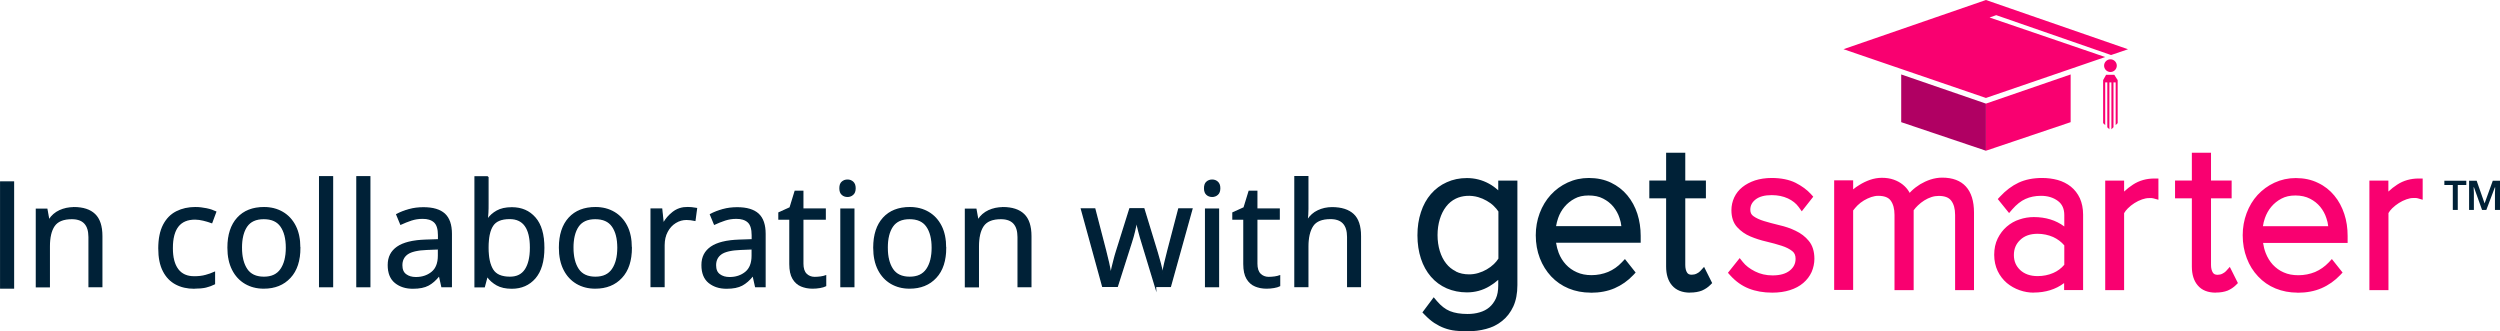 <?xml version="1.0" encoding="UTF-8"?><svg id="DT_-_Logos" xmlns="http://www.w3.org/2000/svg" viewBox="0 0 287.12 38.06"><defs><style>.cls-1,.cls-2{fill:#002137;}.cls-3{fill:#f90070;}.cls-4{fill:#b00063;}.cls-2{stroke:#002137;stroke-miterlimit:10;stroke-width:.17px;}</style></defs><g><g><path class="cls-2" d="M8.47,23.86c1.06,0,1.86,.26,2.4,.78,.54,.52,.81,1.35,.81,2.49v5.78h-1.44v-5.68c0-1.43-.66-2.14-1.99-2.14-.98,0-1.66,.28-2.04,.83-.38,.55-.56,1.35-.56,2.39v4.61h-1.46v-8.88h1.18l.22,1.21h.08c.29-.46,.69-.81,1.19-1.04,.51-.23,1.04-.34,1.61-.34Z"/><path class="cls-2" d="M22.31,33.08c-.8,0-1.5-.16-2.1-.48-.61-.32-1.09-.82-1.43-1.49-.35-.67-.52-1.54-.52-2.59s.18-1.98,.54-2.67c.36-.69,.85-1.19,1.48-1.51,.63-.32,1.34-.48,2.14-.48,.44,0,.88,.05,1.3,.14,.43,.09,.77,.21,1.04,.34l-.45,1.21c-.27-.1-.57-.19-.93-.28-.35-.09-.69-.13-.99-.13-1.75,0-2.62,1.12-2.62,3.36,0,1.07,.21,1.89,.64,2.46,.43,.57,1.06,.85,1.9,.85,.48,0,.9-.05,1.28-.15,.38-.1,.72-.22,1.03-.36v1.29c-.3,.15-.63,.27-.99,.36-.36,.08-.79,.12-1.3,.12Z"/><path class="cls-2" d="M34.42,28.45c0,1.47-.37,2.61-1.12,3.41-.75,.81-1.75,1.21-3.02,1.21-.78,0-1.48-.18-2.1-.54-.61-.36-1.1-.88-1.45-1.57-.35-.69-.53-1.53-.53-2.51,0-1.47,.37-2.6,1.1-3.4,.73-.8,1.74-1.19,3.02-1.19,.8,0,1.5,.18,2.12,.54,.62,.36,1.1,.88,1.45,1.56,.35,.68,.52,1.51,.52,2.49Zm-6.71,0c0,1.05,.21,1.88,.62,2.49,.41,.61,1.07,.92,1.98,.92s1.55-.31,1.97-.92c.42-.61,.63-1.44,.63-2.49s-.21-1.87-.63-2.47c-.42-.6-1.08-.89-1.99-.89s-1.56,.3-1.97,.89c-.41,.6-.61,1.42-.61,2.47Z"/><path class="cls-2" d="M38.18,32.91h-1.46v-12.6h1.46v12.6Z"/><path class="cls-2" d="M42.46,32.91h-1.46v-12.6h1.46v12.6Z"/><path class="cls-2" d="M48.64,23.88c1.08,0,1.88,.24,2.4,.71,.52,.48,.78,1.23,.78,2.27v6.05h-1.06l-.28-1.26h-.07c-.39,.49-.8,.85-1.23,1.08s-1.02,.35-1.76,.35c-.81,0-1.47-.21-2.01-.64-.53-.43-.8-1.09-.8-2s.35-1.57,1.04-2.05c.7-.48,1.77-.74,3.22-.79l1.51-.05v-.53c0-.74-.16-1.25-.48-1.54-.32-.29-.77-.43-1.36-.43-.46,0-.91,.07-1.33,.21-.42,.14-.81,.3-1.18,.47l-.45-1.09c.39-.21,.85-.39,1.38-.54,.53-.15,1.08-.22,1.66-.22Zm1.74,4.69l-1.31,.05c-1.1,.04-1.87,.22-2.3,.53-.43,.31-.64,.75-.64,1.31,0,.5,.15,.86,.46,1.09,.3,.23,.69,.35,1.17,.35,.74,0,1.36-.21,1.86-.62,.5-.41,.75-1.05,.75-1.91v-.8Z"/><path class="cls-2" d="M56.03,20.31v3.07c0,.38,0,.73-.02,1.05-.02,.33-.04,.58-.06,.77h.08c.25-.38,.6-.69,1.04-.94,.44-.25,1.01-.38,1.71-.38,1.11,0,1.99,.38,2.66,1.15,.67,.77,1,1.91,1,3.44s-.34,2.67-1.01,3.45c-.67,.77-1.56,1.16-2.65,1.16-.7,0-1.27-.13-1.71-.38-.44-.25-.79-.56-1.04-.91h-.12l-.3,1.13h-1.04v-12.6h1.46Zm2.5,4.77c-.95,0-1.61,.27-1.96,.81-.36,.54-.54,1.38-.54,2.52v.07c0,1.09,.18,1.93,.54,2.51s1.02,.87,2,.87c.8,0,1.39-.29,1.78-.88,.39-.59,.59-1.43,.59-2.54,0-2.24-.8-3.36-2.4-3.36Z"/><path class="cls-2" d="M72.49,28.45c0,1.47-.37,2.61-1.12,3.41-.75,.81-1.75,1.21-3.02,1.21-.78,0-1.48-.18-2.1-.54-.61-.36-1.1-.88-1.45-1.57-.35-.69-.53-1.53-.53-2.51,0-1.47,.37-2.6,1.1-3.4,.73-.8,1.74-1.19,3.02-1.19,.8,0,1.5,.18,2.12,.54,.62,.36,1.1,.88,1.45,1.56,.35,.68,.52,1.51,.52,2.49Zm-6.71,0c0,1.05,.21,1.88,.62,2.49,.41,.61,1.07,.92,1.98,.92s1.55-.31,1.97-.92c.42-.61,.63-1.44,.63-2.49s-.21-1.87-.63-2.47c-.42-.6-1.08-.89-1.99-.89s-1.56,.3-1.97,.89c-.41,.6-.61,1.42-.61,2.47Z"/><path class="cls-2" d="M78.94,23.86c.17,0,.34,0,.53,.02,.19,.02,.36,.04,.51,.07l-.18,1.34c-.14-.03-.3-.06-.48-.08-.18-.02-.34-.03-.48-.03-.45,0-.88,.12-1.28,.37-.4,.25-.72,.6-.95,1.04-.24,.45-.36,.97-.36,1.57v4.74h-1.46v-8.88h1.19l.17,1.62h.07c.28-.49,.64-.91,1.1-1.26,.46-.35,1-.53,1.62-.53Z"/><path class="cls-2" d="M84.67,23.88c1.08,0,1.88,.24,2.4,.71,.52,.48,.78,1.23,.78,2.27v6.05h-1.06l-.28-1.26h-.07c-.39,.49-.8,.85-1.23,1.08s-1.02,.35-1.76,.35c-.81,0-1.47-.21-2.01-.64-.53-.43-.8-1.09-.8-2s.35-1.57,1.04-2.05c.7-.48,1.77-.74,3.22-.79l1.51-.05v-.53c0-.74-.16-1.25-.48-1.54-.32-.29-.77-.43-1.36-.43-.46,0-.91,.07-1.33,.21-.42,.14-.81,.3-1.18,.47l-.45-1.09c.39-.21,.85-.39,1.38-.54,.53-.15,1.08-.22,1.66-.22Zm1.74,4.69l-1.31,.05c-1.1,.04-1.87,.22-2.3,.53-.43,.31-.64,.75-.64,1.31,0,.5,.15,.86,.46,1.09,.3,.23,.69,.35,1.17,.35,.74,0,1.36-.21,1.86-.62,.5-.41,.75-1.05,.75-1.91v-.8Z"/><path class="cls-2" d="M93.57,31.88c.22,0,.45-.02,.68-.05,.23-.03,.42-.08,.56-.13v1.11c-.15,.08-.38,.14-.66,.19-.29,.05-.56,.07-.83,.07-.46,0-.89-.08-1.28-.24-.39-.16-.71-.44-.95-.84s-.36-.96-.36-1.67v-5.17h-1.26v-.7l1.28-.58,.58-1.89h.86v2.04h2.57v1.13h-2.57v5.14c0,.54,.13,.94,.39,1.2,.26,.26,.59,.39,1,.39Z"/><path class="cls-2" d="M97.34,20.7c.22,0,.42,.07,.59,.22,.17,.15,.26,.38,.26,.7s-.09,.56-.26,.7c-.17,.15-.37,.22-.59,.22-.24,0-.45-.07-.61-.22-.17-.15-.25-.38-.25-.7s.08-.56,.25-.7c.17-.15,.37-.22,.61-.22Zm.71,3.33v8.88h-1.46v-8.88h1.46Z"/><path class="cls-2" d="M108.59,28.45c0,1.47-.37,2.61-1.12,3.41-.75,.81-1.75,1.21-3.02,1.21-.78,0-1.48-.18-2.1-.54-.61-.36-1.1-.88-1.45-1.57-.35-.69-.53-1.53-.53-2.51,0-1.47,.37-2.6,1.1-3.4,.73-.8,1.74-1.19,3.02-1.19,.8,0,1.5,.18,2.12,.54,.62,.36,1.1,.88,1.45,1.56,.35,.68,.52,1.51,.52,2.49Zm-6.71,0c0,1.05,.21,1.88,.62,2.49,.41,.61,1.07,.92,1.98,.92s1.55-.31,1.97-.92c.42-.61,.63-1.44,.63-2.49s-.21-1.87-.63-2.47c-.42-.6-1.08-.89-1.99-.89s-1.56,.3-1.97,.89c-.41,.6-.61,1.42-.61,2.47Z"/><path class="cls-2" d="M115.17,23.86c1.06,0,1.86,.26,2.4,.78,.54,.52,.81,1.35,.81,2.49v5.78h-1.44v-5.68c0-1.43-.66-2.14-1.99-2.14-.98,0-1.66,.28-2.04,.83-.38,.55-.56,1.35-.56,2.39v4.61h-1.46v-8.88h1.18l.22,1.21h.08c.29-.46,.69-.81,1.19-1.04,.51-.23,1.04-.34,1.61-.34Z"/><path class="cls-2" d="M132.7,32.89l-1.52-5.01c-.14-.45-.27-.89-.38-1.33-.11-.43-.19-.77-.23-1.03h-.07c-.04,.25-.12,.6-.22,1.03s-.23,.88-.38,1.34l-1.59,4.99h-1.66l-2.44-8.88h1.51l1.23,4.74c.12,.48,.24,.96,.35,1.44,.11,.49,.19,.89,.23,1.21h.07c.03-.19,.08-.42,.15-.7s.14-.57,.22-.87c.08-.3,.15-.58,.23-.82l1.57-5.01h1.59l1.53,5.01c.11,.39,.23,.8,.35,1.24,.12,.44,.2,.82,.25,1.13h.07c.03-.28,.11-.66,.22-1.14,.12-.49,.24-.98,.37-1.49l1.24-4.74h1.49l-2.47,8.88h-1.71Z"/><path class="cls-2" d="M139.22,20.7c.22,0,.42,.07,.59,.22,.17,.15,.26,.38,.26,.7s-.09,.56-.26,.7c-.17,.15-.37,.22-.59,.22-.24,0-.45-.07-.61-.22-.17-.15-.25-.38-.25-.7s.08-.56,.25-.7c.17-.15,.37-.22,.61-.22Zm.71,3.33v8.88h-1.46v-8.88h1.46Z"/><path class="cls-2" d="M145.71,31.88c.22,0,.45-.02,.68-.05,.23-.03,.42-.08,.56-.13v1.11c-.15,.08-.38,.14-.66,.19-.29,.05-.56,.07-.83,.07-.46,0-.89-.08-1.28-.24-.39-.16-.71-.44-.95-.84s-.36-.96-.36-1.67v-5.17h-1.26v-.7l1.28-.58,.58-1.89h.86v2.04h2.57v1.13h-2.57v5.14c0,.54,.13,.94,.39,1.2,.26,.26,.59,.39,1,.39Z"/><path class="cls-2" d="M150.19,20.31v3.7c0,.44-.03,.86-.08,1.24h.1c.29-.45,.68-.8,1.17-1.03,.49-.23,1.02-.35,1.6-.35,1.07,0,1.88,.26,2.43,.77,.55,.51,.82,1.34,.82,2.48v5.78h-1.44v-5.68c0-1.43-.66-2.14-1.99-2.14-.99,0-1.68,.28-2.05,.84-.37,.56-.56,1.36-.56,2.39v4.59h-1.46v-12.6h1.46Z"/></g><path class="cls-2" d="M1.54,33.07H.09v-12.16H1.54v12.16Z"/></g><g><path class="cls-3" d="M244.38,5.65L228.08,0l-16.36,5.65,16.36,5.6,13.7-4.7-13.28-4.54,.76-.27,13.19,4.58,1.94-.66h0Zm-2,2.62c.4,0,.73-.33,.73-.73s-.33-.73-.73-.73-.73,.33-.73,.73,.33,.73,.73,.73h0Zm-.5,.32l-.34,.61v4.94l.24,.23v-4.91h.24v5.16l.24,.23v-5.39h.23v5.39l.24-.24v-5.15h.25v4.91l.23-.23v-4.94l-.39-.61h-.94Z"/><polygon class="cls-3" points="237.81 14.03 237.81 8.55 228.08 11.9 228.08 17.31 237.81 14.03 237.81 14.03"/><polygon class="cls-4" points="218.35 14.03 218.35 8.55 228.08 11.9 228.08 17.31 218.35 14.03 218.35 14.03"/></g><g><path class="cls-3" d="M263.87,33.61c-.9,0-1.75-.16-2.53-.48-.78-.32-1.45-.79-2-1.38-.56-.59-1-1.29-1.3-2.09-.31-.8-.47-1.69-.47-2.64,0-.89,.15-1.74,.45-2.54,.3-.8,.72-1.5,1.26-2.09,.55-.59,1.2-1.07,1.94-1.41,.76-.35,1.58-.53,2.44-.53,.94,0,1.8,.18,2.55,.55,.75,.35,1.38,.85,1.88,1.46,.51,.61,.89,1.33,1.15,2.12,.26,.78,.38,1.63,.38,2.52v.8h-9.71c.06,.41,.16,.8,.3,1.16,.2,.51,.47,.96,.82,1.34,.36,.38,.78,.69,1.26,.89,.49,.22,1.05,.32,1.68,.32,.67,0,1.32-.13,1.91-.37,.6-.26,1.12-.63,1.57-1.1l.36-.39,1.23,1.55-.27,.29c-.62,.65-1.34,1.16-2.15,1.51-.8,.35-1.73,.52-2.75,.52Zm-9.39,0c-.91,0-1.61-.28-2.07-.83-.45-.52-.68-1.25-.68-2.17v-7.83h-1.93v-2.05h1.93v-3.19h2.2v3.19h2.37v2.05h-2.37v7.64c0,.37,.07,.67,.22,.9,.11,.16,.27,.24,.53,.24,.2,0,.39-.04,.56-.13,.17-.09,.31-.18,.4-.28l.45-.5,.93,1.86-.23,.23c-.26,.26-.58,.47-.94,.63-.38,.15-.83,.23-1.36,.23Zm-20.9,0c-.54,0-1.09-.09-1.63-.28-.54-.19-1.04-.47-1.47-.83-.43-.37-.79-.83-1.05-1.37-.26-.55-.4-1.18-.4-1.87s.13-1.32,.4-1.87c.27-.54,.62-1.01,1.05-1.37,.43-.37,.92-.65,1.46-.82,.53-.18,1.08-.27,1.64-.27,1.36,0,2.54,.36,3.5,1.08v-1.31c0-.72-.24-1.25-.73-1.62-.54-.4-1.18-.59-1.95-.59-.65,0-1.25,.12-1.78,.36-.52,.23-1.03,.64-1.52,1.2l-.36,.42-1.3-1.61,.27-.29c.65-.7,1.37-1.24,2.12-1.59,.77-.36,1.68-.54,2.7-.54,.63,0,1.23,.08,1.79,.23,.57,.16,1.08,.42,1.51,.76,.44,.35,.79,.81,1.04,1.34,.24,.54,.37,1.17,.37,1.87v8.67h-2.18v-.8c-.97,.73-2.15,1.09-3.5,1.09Zm-30.04,0c-1.01,0-1.91-.16-2.69-.47-.79-.31-1.51-.82-2.14-1.52l-.26-.29,1.35-1.69,.36,.45c.33,.42,.79,.77,1.4,1.08,.59,.3,1.27,.46,2.01,.46,.87,0,1.54-.19,2-.57,.44-.36,.65-.8,.65-1.34,0-.39-.12-.67-.37-.87-.31-.25-.72-.46-1.22-.62-.53-.17-1.1-.33-1.74-.48-.66-.15-1.28-.35-1.85-.59-.6-.25-1.11-.61-1.53-1.07-.44-.48-.66-1.14-.66-1.95,0-.51,.11-1,.32-1.46,.22-.47,.53-.86,.94-1.19,.4-.32,.89-.58,1.45-.77,.57-.18,1.21-.28,1.91-.28,1.08,0,2.01,.19,2.74,.55,.73,.37,1.33,.81,1.78,1.31l.26,.29-1.32,1.68-.36-.5c-.29-.4-.7-.73-1.23-.98-.55-.25-1.16-.38-1.87-.38-.81,0-1.43,.17-1.86,.51-.4,.32-.59,.7-.59,1.16,0,.34,.11,.57,.35,.74,.32,.23,.73,.42,1.23,.57,.49,.15,1.05,.3,1.75,.47,.66,.15,1.29,.36,1.86,.64,.62,.29,1.13,.68,1.52,1.16,.43,.51,.65,1.21,.65,2.06,0,.52-.11,1.03-.32,1.52-.22,.48-.54,.9-.96,1.26-.42,.36-.93,.63-1.53,.82-.59,.19-1.28,.29-2.05,.29Zm23.17-.29h-2.17v-8.63c0-.71-.15-1.27-.46-1.66-.28-.36-.75-.53-1.42-.53-.28,0-.55,.04-.83,.13-.28,.09-.56,.22-.83,.39-.26,.16-.51,.36-.74,.58-.2,.19-.35,.37-.48,.55v9.17h-2.2v-8.63c0-.71-.15-1.27-.45-1.67-.27-.36-.74-.53-1.43-.53-.25,0-.52,.05-.79,.14-.29,.1-.57,.23-.84,.39-.27,.16-.51,.35-.74,.57-.19,.2-.36,.39-.5,.58v9.13h-2.18v-12.59h2.18v1.04c.21-.18,.45-.35,.72-.51,.38-.24,.78-.43,1.2-.58,.46-.16,.93-.24,1.38-.24,.51,0,.95,.07,1.35,.21,.4,.14,.75,.33,1.05,.57,.31,.25,.54,.52,.72,.82,.03,.04,.05,.09,.07,.13,.07-.07,.14-.15,.21-.22,.29-.28,.63-.54,1-.77,.37-.22,.76-.4,1.18-.54,.43-.14,.89-.22,1.35-.22,2.39,0,3.65,1.39,3.65,4.01v8.87Zm47.59,0h-2.18v-12.58h2.18v1.26c.32-.3,.66-.57,1.02-.8,.72-.47,1.55-.7,2.46-.7h.46v2.44l-.58-.17c-.07-.02-.13-.03-.18-.03h-.32c-.24,0-.5,.05-.78,.15-.31,.11-.6,.25-.88,.43-.27,.17-.52,.37-.76,.6-.18,.18-.33,.37-.43,.55v8.85Zm-30.35,0h-2.17v-12.58h2.17v1.26c.32-.3,.66-.57,1.02-.8,.72-.47,1.55-.7,2.46-.7h.46v2.44l-.58-.16c-.07-.02-.13-.03-.18-.03h-.33c-.24,0-.5,.05-.79,.15-.31,.11-.6,.25-.88,.43-.27,.17-.53,.38-.75,.6-.18,.18-.33,.37-.43,.55v8.85Zm-9.93-6.47c-.85,0-1.51,.23-2,.7-.49,.46-.73,1.03-.73,1.74s.24,1.26,.72,1.72c.49,.46,1.17,.7,2,.7,.64,0,1.25-.12,1.8-.36,.49-.21,.92-.53,1.27-.94v-2.23c-.35-.41-.78-.73-1.28-.96-.55-.24-1.16-.37-1.79-.37Zm25.88-.87h7.49c-.03-.31-.1-.62-.21-.93-.15-.47-.39-.91-.7-1.29-.32-.39-.71-.7-1.18-.94-.46-.24-1.03-.37-1.68-.37-.62,0-1.15,.12-1.6,.36-.46,.24-.85,.56-1.17,.94-.31,.37-.56,.81-.73,1.3-.11,.32-.19,.64-.23,.94Z"/><path class="cls-1" d="M168.56,38.06c-.48,0-.95-.03-1.4-.08-.45-.05-.88-.15-1.28-.3-.39-.14-.77-.34-1.16-.59-.36-.24-.71-.54-1.09-.93l-.27-.28,1.3-1.74,.37,.44c.47,.55,.97,.94,1.49,1.15,.54,.22,1.22,.33,2.03,.33,.49,0,.96-.06,1.39-.19,.42-.12,.79-.31,1.1-.57,.31-.26,.56-.6,.75-1,.19-.41,.28-.92,.28-1.52v-.64c-.3,.27-.63,.51-1,.73-.78,.47-1.65,.71-2.6,.71-.83,0-1.61-.16-2.31-.46-.71-.31-1.32-.76-1.82-1.34-.5-.58-.89-1.28-1.15-2.08-.26-.79-.4-1.69-.4-2.67s.13-1.84,.4-2.66c.26-.81,.65-1.51,1.15-2.09,.5-.58,1.12-1.04,1.82-1.35,.7-.32,1.47-.48,2.31-.48,.91,0,1.76,.22,2.53,.64,.39,.21,.74,.47,1.07,.77v-1.12h2.2v12c0,.96-.16,1.79-.47,2.46-.31,.67-.74,1.23-1.28,1.66-.53,.43-1.15,.74-1.85,.92-.67,.18-1.39,.27-2.13,.27Zm25.55-4.45c-.91,0-1.61-.28-2.08-.83-.45-.52-.68-1.25-.68-2.17v-7.83h-1.93v-2.05h1.93v-3.19h2.2v3.19h2.37v2.05h-2.37v7.64c0,.38,.07,.68,.21,.89,.11,.17,.27,.24,.53,.24,.2,0,.39-.04,.57-.13,.17-.08,.31-.18,.4-.28l.45-.49,.93,1.86-.23,.23c-.26,.26-.58,.47-.94,.63-.38,.15-.83,.23-1.37,.23Zm-11.42,0c-.91,0-1.76-.16-2.53-.48-.78-.32-1.45-.79-2.01-1.38-.55-.59-.99-1.29-1.3-2.09-.31-.8-.47-1.69-.47-2.64,0-.88,.15-1.74,.45-2.54,.3-.8,.73-1.51,1.27-2.1,.54-.59,1.18-1.06,1.93-1.41,.75-.35,1.58-.53,2.44-.53,.94,0,1.8,.18,2.55,.54,.73,.35,1.37,.84,1.88,1.46,.5,.6,.89,1.32,1.15,2.12,.25,.79,.38,1.64,.38,2.52v.8h-9.72c.06,.4,.16,.79,.3,1.16,.2,.52,.48,.96,.83,1.34,.35,.38,.78,.68,1.26,.89,.48,.22,1.05,.33,1.68,.33,.68,0,1.32-.13,1.91-.37,.59-.25,1.12-.62,1.57-1.1l.36-.38,1.23,1.55-.27,.29c-.62,.66-1.34,1.16-2.14,1.51-.8,.35-1.73,.52-2.75,.52Zm-15.49-2.43c.44,.22,.95,.33,1.52,.33,.36,0,.71-.05,1.05-.15,.37-.11,.69-.25,.98-.42,.3-.17,.58-.38,.82-.61,.21-.2,.38-.41,.52-.63v-5.41c-.14-.21-.31-.42-.53-.63-.23-.23-.51-.43-.81-.6-.31-.18-.64-.32-.98-.42-.87-.25-1.83-.19-2.57,.17-.45,.22-.81,.52-1.12,.92-.31,.4-.55,.89-.72,1.44-.17,.56-.26,1.18-.26,1.83s.09,1.28,.26,1.83c.17,.55,.41,1.03,.72,1.42,.3,.39,.67,.69,1.12,.91Zm11.52-5.21h7.49c-.03-.31-.1-.62-.21-.93-.15-.47-.39-.9-.7-1.29-.31-.38-.71-.7-1.18-.94-.47-.25-1.02-.36-1.68-.36-.62,0-1.16,.12-1.59,.36-.46,.24-.85,.56-1.17,.94-.32,.38-.56,.81-.73,1.29-.11,.32-.19,.63-.24,.94Z"/></g><path class="cls-1" d="M282.27,24.11h-.57v-2.86h-.97v-.49h2.52v.49h-.98v2.86Zm2.79,0l-.93-2.6h-.04l.03,.6v2h-.55v-3.35h.87l.91,2.6,.94-2.6h.84v3.35h-.59v-1.95l.03-.64h-.04l-.98,2.59h-.48Z"/></svg>
